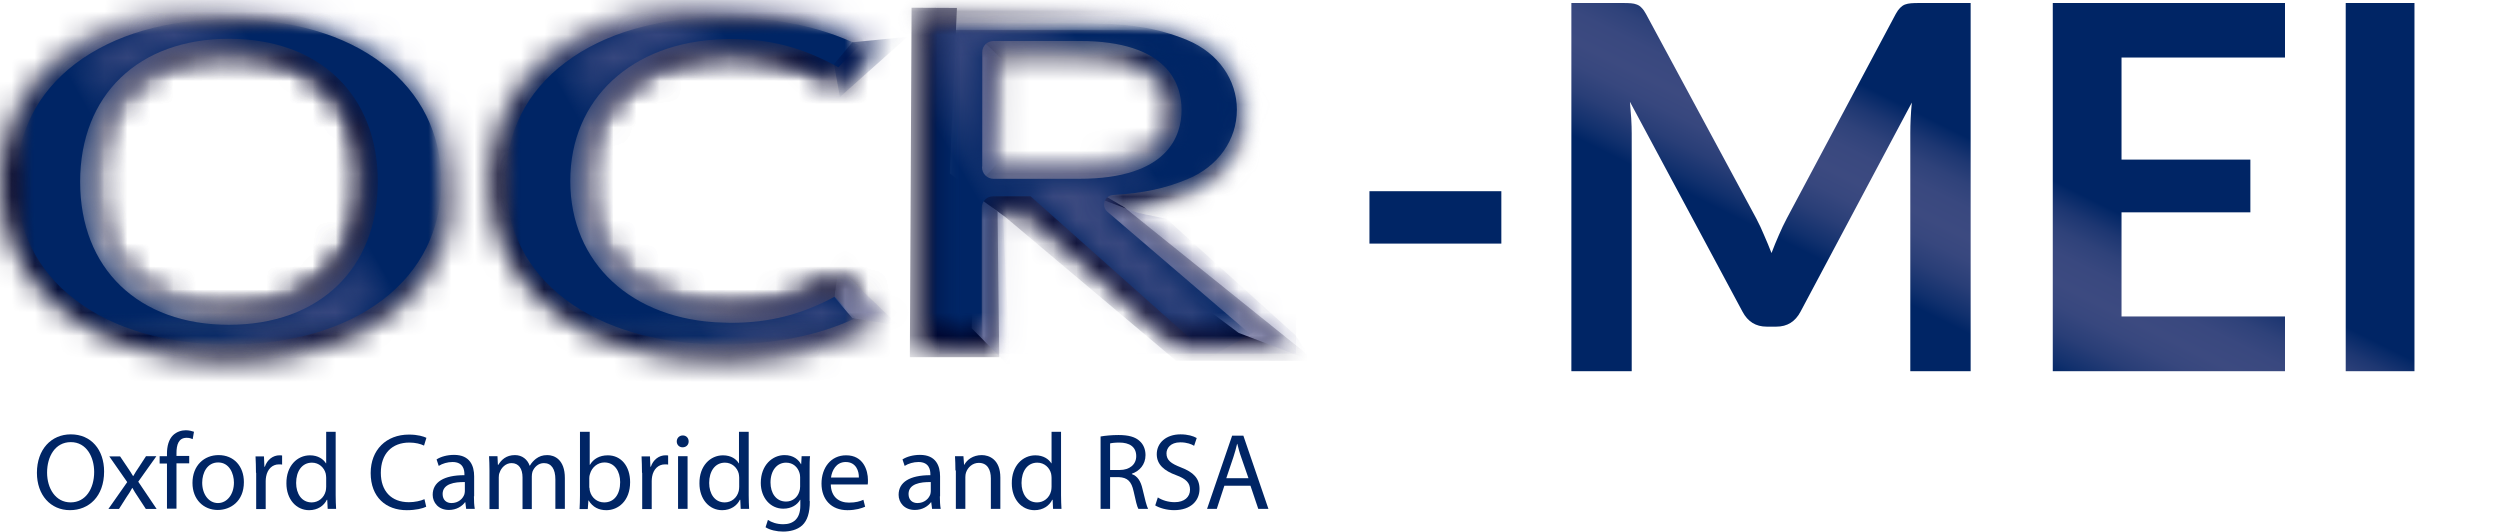 <svg width="108" height="23" viewBox="0 0 108 23" fill="none" xmlns="http://www.w3.org/2000/svg">
<mask id="mask0_1433_416" style="mask-type:luminance" maskUnits="userSpaceOnUse" x="40" y="1" width="17" height="15">
<path d="M43.085 2.484V2.428H43.412H46.64C46.948 2.428 47.228 2.437 47.499 2.465C49.412 2.633 50.382 3.398 50.382 4.742C50.382 6.282 49.113 7.056 46.622 7.056H43.085V2.484ZM45.745 1.308C42.88 1.364 40.584 1.355 40.584 1.355L40.575 15.287H43.085V9.361V9.147H44.279L51.166 15.278H56L52.799 12.534L48.385 9.109C48.348 9.081 48.329 9.035 48.329 8.979C48.329 8.96 48.329 8.941 48.339 8.923L47.536 8.615C47.536 8.615 47.266 8.148 48.133 8.036C49.001 7.924 52.174 7.616 52.174 4.639C52.174 1.821 48.973 1.299 46.211 1.299C46.043 1.299 45.894 1.299 45.745 1.308Z" fill="white"/>
</mask>
<g mask="url(#mask0_1433_416)">
<path d="M55.991 1.298H40.575V15.277H55.991V1.298Z" fill="url(#paint0_linear_1433_416)"/>
</g>
<mask id="mask1_1433_416" style="mask-type:luminance" maskUnits="userSpaceOnUse" x="39" y="0" width="17" height="16">
<path d="M43.085 2.479V2.423H46.622C49.113 2.423 50.382 3.207 50.382 4.738C50.382 6.277 49.113 7.052 46.622 7.052H43.085V2.479ZM39.502 0.333V15.273H43.075V9.348V9.142H44.27L51.157 15.273H55.991L48.721 9.049C49.822 8.937 50.681 8.732 51.577 8.358C53.135 7.705 54.106 6.324 54.106 4.747C54.106 3.17 53.135 1.789 51.577 1.136C50.158 0.548 48.815 0.333 46.426 0.333H39.502Z" fill="white"/>
</mask>
<g mask="url(#mask1_1433_416)">
<path d="M41.339 0.343L39.38 0.333L39.305 15.432H43.168L43.094 9.143L41.031 7.491L41.339 0.343Z" fill="#000023"/>
</g>
<mask id="mask2_1433_416" style="mask-type:luminance" maskUnits="userSpaceOnUse" x="39" y="0" width="17" height="16">
<path d="M43.085 2.479V2.423H46.622C49.113 2.423 50.382 3.207 50.382 4.738C50.382 6.277 49.113 7.052 46.622 7.052H43.085V2.479ZM39.502 0.333V15.273H43.075V9.348V9.142H44.27L51.157 15.273H55.991L48.721 9.049C49.822 8.937 50.681 8.732 51.577 8.358C53.135 7.705 54.106 6.324 54.106 4.747C54.106 3.17 53.135 1.789 51.577 1.136C50.158 0.548 48.815 0.333 46.426 0.333H39.502Z" fill="white"/>
</mask>
<g mask="url(#mask2_1433_416)">
<mask id="mask3_1433_416" style="mask-type:luminance" maskUnits="userSpaceOnUse" x="42" y="1" width="2" height="8">
<path d="M43.29 1.49H42.161V8.004H43.29V1.49Z" fill="white"/>
</mask>
<g mask="url(#mask3_1433_416)">
<mask id="mask4_1433_416" style="mask-type:luminance" maskUnits="userSpaceOnUse" x="42" y="1" width="2" height="8">
<path d="M43.29 1.49H42.161V8.003H43.29V1.49Z" fill="white"/>
</mask>
<g mask="url(#mask4_1433_416)">
<path d="M43.281 2.553L42.161 1.489L42.208 8.003L43.243 6.902C43.197 6.864 43.327 2.572 43.281 2.553Z" fill="#9193B6"/>
</g>
</g>
</g>
<mask id="mask5_1433_416" style="mask-type:luminance" maskUnits="userSpaceOnUse" x="39" y="0" width="17" height="16">
<path d="M43.085 2.479V2.423H46.622C49.113 2.423 50.382 3.207 50.382 4.738C50.382 6.277 49.113 7.052 46.622 7.052H43.085V2.479ZM39.502 0.333V15.273H43.075V9.348V9.142H44.27L51.157 15.273H55.991L48.721 9.049C49.822 8.937 50.681 8.732 51.577 8.358C53.135 7.705 54.106 6.324 54.106 4.747C54.106 3.17 53.135 1.789 51.577 1.136C50.158 0.548 48.815 0.333 46.426 0.333H39.502Z" fill="white"/>
</mask>
<g mask="url(#mask5_1433_416)">
<mask id="mask6_1433_416" style="mask-type:luminance" maskUnits="userSpaceOnUse" x="41" y="8" width="3" height="8">
<path d="M43.654 8.203H41.974V15.883H43.654V8.203Z" fill="white"/>
</mask>
<g mask="url(#mask6_1433_416)">
<mask id="mask7_1433_416" style="mask-type:luminance" maskUnits="userSpaceOnUse" x="41" y="8" width="3" height="8">
<path d="M43.654 8.204H41.974V15.884H43.654V8.204Z" fill="white"/>
</mask>
<g mask="url(#mask7_1433_416)">
<path d="M41.974 14.176L43.654 15.883C43.654 15.883 43.299 9.342 43.337 9.081L42.207 8.203L41.974 14.176Z" fill="#787CA5"/>
</g>
</g>
</g>
<mask id="mask8_1433_416" style="mask-type:luminance" maskUnits="userSpaceOnUse" x="39" y="0" width="17" height="16">
<path d="M43.085 2.479V2.423H46.622C49.113 2.423 50.382 3.207 50.382 4.738C50.382 6.277 49.113 7.052 46.622 7.052H43.085V2.479ZM39.502 0.333V15.273H43.075V9.348V9.142H44.27L51.157 15.273H55.991L48.721 9.049C49.822 8.937 50.681 8.732 51.577 8.358C53.135 7.705 54.106 6.324 54.106 4.747C54.106 3.17 53.135 1.789 51.577 1.136C50.158 0.548 48.815 0.333 46.426 0.333H39.502Z" fill="white"/>
</mask>
<g mask="url(#mask8_1433_416)">
<mask id="mask9_1433_416" style="mask-type:luminance" maskUnits="userSpaceOnUse" x="39" y="0" width="16" height="10">
<path d="M54.395 0.047H39.156V9.37H54.395V0.047Z" fill="white"/>
</mask>
<g mask="url(#mask9_1433_416)">
<mask id="mask10_1433_416" style="mask-type:luminance" maskUnits="userSpaceOnUse" x="39" y="0" width="16" height="10">
<path d="M39.156 0.049L40.481 1.505C40.481 1.505 43.653 1.402 45.688 1.365C45.846 1.365 46.005 1.355 46.164 1.355C50.204 1.355 52.164 2.438 52.164 4.668C52.164 7.524 49.206 7.906 48.235 8.027L48.151 8.037C47.713 8.093 47.442 8.242 47.321 8.485C47.19 8.755 48.749 9.353 48.749 9.353C48.749 9.353 50.83 9.007 51.781 8.606C53.405 7.916 54.413 6.45 54.413 4.78C54.413 3.11 53.405 1.645 51.781 0.954C50.298 0.319 48.889 0.095 46.397 0.095L39.156 0.049Z" fill="white"/>
</mask>
<g mask="url(#mask10_1433_416)">
<path d="M35.199 7.177L42.739 -6.419L58.351 2.241L50.811 15.828L35.199 7.177Z" fill="url(#paint1_linear_1433_416)"/>
</g>
</g>
</g>
<mask id="mask11_1433_416" style="mask-type:luminance" maskUnits="userSpaceOnUse" x="39" y="0" width="17" height="16">
<path d="M43.085 2.479V2.423H46.622C49.113 2.423 50.382 3.207 50.382 4.738C50.382 6.277 49.113 7.052 46.622 7.052H43.085V2.479ZM39.502 0.333V15.273H43.075V9.348V9.142H44.27L51.157 15.273H55.991L48.721 9.049C49.822 8.937 50.681 8.732 51.577 8.358C53.135 7.705 54.106 6.324 54.106 4.747C54.106 3.17 53.135 1.789 51.577 1.136C50.158 0.548 48.815 0.333 46.426 0.333H39.502Z" fill="white"/>
</mask>
<g mask="url(#mask11_1433_416)">
<mask id="mask12_1433_416" style="mask-type:luminance" maskUnits="userSpaceOnUse" x="41" y="7" width="16" height="9">
<path d="M56.821 7.92H41.704V15.581H56.821V7.92Z" fill="white"/>
</mask>
<g mask="url(#mask12_1433_416)">
<mask id="mask13_1433_416" style="mask-type:luminance" maskUnits="userSpaceOnUse" x="41" y="7" width="16" height="9">
<path d="M56.821 7.92H41.704V15.582H56.821V7.92Z" fill="white"/>
</mask>
<g mask="url(#mask13_1433_416)">
<path d="M50.802 15.582L43.43 9.376L41.704 8.126L42.441 8.042L44.316 7.92L47.592 8.378L48.572 8.956L56.821 15.591L50.802 15.582Z" fill="#000023"/>
</g>
</g>
</g>
<mask id="mask14_1433_416" style="mask-type:luminance" maskUnits="userSpaceOnUse" x="39" y="0" width="17" height="16">
<path d="M43.085 2.479V2.423H46.622C49.113 2.423 50.382 3.207 50.382 4.738C50.382 6.277 49.113 7.052 46.622 7.052H43.085V2.479ZM39.502 0.333V15.273H43.075V9.348V9.142H44.27L51.157 15.273H55.991L48.721 9.049C49.822 8.937 50.681 8.732 51.577 8.358C53.135 7.705 54.106 6.324 54.106 4.747C54.106 3.17 53.135 1.789 51.577 1.136C50.158 0.548 48.815 0.333 46.426 0.333H39.502Z" fill="white"/>
</mask>
<g mask="url(#mask14_1433_416)">
<mask id="mask15_1433_416" style="mask-type:luminance" maskUnits="userSpaceOnUse" x="45" y="8" width="12" height="8">
<path d="M56.709 8.435H45.558V15.611H56.709V8.435Z" fill="white"/>
</mask>
<g mask="url(#mask15_1433_416)">
<mask id="mask16_1433_416" style="mask-type:luminance" maskUnits="userSpaceOnUse" x="45" y="8" width="12" height="8">
<path d="M56.709 8.436H45.558V15.612H56.709V8.436Z" fill="white"/>
</mask>
<g mask="url(#mask16_1433_416)">
<path d="M53.508 14.38L45.558 8.436L47.387 8.538L49.141 9.192L50.392 9.453L55.963 14.483L56.709 15.603L53.508 14.38Z" fill="#9193B6"/>
</g>
</g>
</g>
<mask id="mask17_1433_416" style="mask-type:luminance" maskUnits="userSpaceOnUse" x="39" y="0" width="17" height="16">
<path d="M43.085 2.479V2.423H46.622C49.113 2.423 50.382 3.207 50.382 4.738C50.382 6.277 49.113 7.052 46.622 7.052H43.085V2.479ZM39.502 0.333V15.273H43.075V9.348V9.142H44.27L51.157 15.273H55.991L48.721 9.049C49.822 8.937 50.681 8.732 51.577 8.358C53.135 7.705 54.106 6.324 54.106 4.747C54.106 3.17 53.135 1.789 51.577 1.136C50.158 0.548 48.815 0.333 46.426 0.333H39.502Z" fill="white"/>
</mask>
<g mask="url(#mask17_1433_416)">
<mask id="mask18_1433_416" style="mask-type:luminance" maskUnits="userSpaceOnUse" x="40" y="0" width="15" height="15">
<path d="M54.208 0.996H40.164V14.611H54.208V0.996Z" fill="white"/>
</mask>
<g mask="url(#mask18_1433_416)">
<mask id="mask19_1433_416" style="mask-type:luminance" maskUnits="userSpaceOnUse" x="40" y="0" width="15" height="15">
<path d="M54.208 0.996H40.164V14.611H54.208V0.996Z" fill="white"/>
</mask>
<g mask="url(#mask19_1433_416)">
<mask id="mask20_1433_416" style="mask-type:luminance" maskUnits="userSpaceOnUse" x="40" y="0" width="15" height="15">
<path d="M54.208 0.996H40.164V14.611H54.208V0.996Z" fill="white"/>
</mask>
<g mask="url(#mask20_1433_416)">
<mask id="mask21_1433_416" style="mask-type:luminance" maskUnits="userSpaceOnUse" x="40" y="0" width="15" height="15">
<path d="M54.208 0.996H40.164V14.611H54.208V0.996Z" fill="white"/>
</mask>
<g mask="url(#mask21_1433_416)">
<path d="M51.408 14.611L44.521 8.48H42.898C42.627 8.48 42.412 8.704 42.412 8.965V14.611H40.154V0.996H46.416C48.73 0.996 49.962 1.182 51.315 1.742C52.621 2.293 53.433 3.441 53.433 4.738C53.433 6.044 52.621 7.192 51.315 7.733C50.335 8.144 49.42 8.34 48.077 8.424C47.862 8.443 47.694 8.62 47.694 8.835C47.694 8.956 47.75 9.068 47.834 9.142L54.208 14.602H51.408V14.611ZM42.422 7.229C42.422 7.5 42.646 7.724 42.916 7.724H46.621C50.466 7.724 51.044 5.858 51.044 4.747C51.044 3.637 50.466 1.77 46.621 1.77H42.907C42.646 1.78 42.431 1.985 42.431 2.256V2.312V7.173L42.422 7.229Z" fill="#002565"/>
</g>
</g>
</g>
</g>
</g>
<mask id="mask22_1433_416" style="mask-type:luminance" maskUnits="userSpaceOnUse" x="0" y="0" width="20" height="16">
<path d="M4.19 7.845C4.19 4.476 6.374 2.385 9.901 2.385C13.419 2.385 15.612 4.476 15.612 7.845C15.612 11.213 13.428 13.304 9.901 13.304C6.374 13.304 4.19 11.213 4.19 7.845ZM0 7.845C0 12.473 3.975 15.59 9.892 15.59C15.808 15.59 19.783 12.482 19.783 7.845C19.783 3.216 15.808 0.099 9.892 0.099C3.975 0.099 0 3.216 0 7.845Z" fill="white"/>
</mask>
<g mask="url(#mask22_1433_416)">
<path d="M-6.103 12.614L3.807 -7.692L25.886 3.077L15.985 23.383L-6.103 12.614Z" fill="url(#paint2_linear_1433_416)"/>
</g>
<mask id="mask23_1433_416" style="mask-type:luminance" maskUnits="userSpaceOnUse" x="1" y="1" width="17" height="14">
<path d="M4.19 7.846C4.19 4.477 6.373 2.387 9.901 2.387C13.419 2.387 15.612 4.477 15.612 7.846C15.612 11.214 13.428 13.305 9.901 13.305C6.373 13.305 4.19 11.214 4.19 7.846ZM1.997 7.836C1.997 11.504 5.552 14.481 9.938 14.481C14.324 14.481 17.879 11.504 17.879 7.836C17.879 4.169 14.324 1.192 9.938 1.192C5.552 1.201 1.997 4.169 1.997 7.836Z" fill="white"/>
</mask>
<g mask="url(#mask23_1433_416)">
<path d="M-3.752 4.514L13.913 -5.686L23.637 11.158L5.972 21.358L-3.752 4.514Z" fill="url(#paint3_linear_1433_416)"/>
</g>
<mask id="mask24_1433_416" style="mask-type:luminance" maskUnits="userSpaceOnUse" x="1" y="1" width="17" height="14">
<path d="M3.919 7.846C3.919 4.253 6.327 2.125 9.891 2.125C13.456 2.125 15.864 4.253 15.864 7.846C15.864 11.438 13.456 13.566 9.891 13.566C6.327 13.566 3.919 11.438 3.919 7.846ZM1.997 7.836C1.997 11.504 5.552 14.481 9.938 14.481C14.324 14.481 17.879 11.504 17.879 7.836C17.879 4.169 14.324 1.192 9.938 1.192C5.552 1.201 1.997 4.169 1.997 7.836Z" fill="white"/>
</mask>
<g mask="url(#mask24_1433_416)">
<path d="M5.972 21.358L23.637 11.158L13.913 -5.686L-3.752 4.514L5.972 21.358Z" fill="url(#paint4_linear_1433_416)"/>
</g>
<mask id="mask25_1433_416" style="mask-type:luminance" maskUnits="userSpaceOnUse" x="21" y="0" width="18" height="16">
<path d="M21.146 7.809C21.146 12.466 25.186 15.592 31.196 15.592C33.809 15.592 35.974 15.107 37.831 14.099L38.148 13.931L36.179 11.915L36.002 12.018C34.574 12.848 33.212 13.222 31.579 13.222C31.476 13.222 31.364 13.222 31.252 13.212C27.725 13.1 25.354 10.935 25.354 7.809C25.354 4.683 27.725 2.509 31.252 2.406C31.364 2.406 31.476 2.406 31.579 2.406C33.212 2.406 34.574 2.779 36.011 3.619L36.189 3.722L37.906 1.958L38.158 1.706L37.85 1.538C35.993 0.53 33.818 0.036 31.196 0.036C25.186 0.027 21.146 3.153 21.146 7.809Z" fill="white"/>
</mask>
<g mask="url(#mask25_1433_416)">
<path d="M13.372 8.08L29.357 -8.474L45.94 7.539L29.954 24.093L13.372 8.08Z" fill="url(#paint5_linear_1433_416)"/>
</g>
<mask id="mask26_1433_416" style="mask-type:luminance" maskUnits="userSpaceOnUse" x="22" y="1" width="16" height="14">
<path d="M22.844 7.901C22.844 11.596 26.726 14.592 31.514 14.592C33.697 14.592 35.685 13.966 37.206 12.949L36.189 11.904L36.011 12.007C34.584 12.837 33.221 13.211 31.588 13.211C31.485 13.211 31.373 13.211 31.262 13.201C27.734 13.089 25.364 10.924 25.364 7.798C25.364 4.672 27.734 2.498 31.262 2.395C31.373 2.395 31.485 2.395 31.588 2.395C33.221 2.395 34.584 2.768 36.021 3.608L36.198 3.711L37.094 2.796C35.591 1.816 33.641 1.219 31.514 1.219C26.717 1.219 22.844 4.215 22.844 7.901Z" fill="white"/>
</mask>
<g mask="url(#mask26_1433_416)">
<path d="M17.049 4.56L33.613 -5.005L42.991 11.251L26.427 20.816L17.049 4.56Z" fill="url(#paint6_linear_1433_416)"/>
</g>
<mask id="mask27_1433_416" style="mask-type:luminance" maskUnits="userSpaceOnUse" x="22" y="1" width="15" height="14">
<path d="M22.844 7.901C22.844 11.596 26.726 14.592 31.514 14.592C33.585 14.592 35.489 14.032 36.982 13.099L36.151 12.24C34.696 13.089 33.212 13.537 31.262 13.481C27.79 13.379 25.112 11.27 25.112 7.807C25.112 4.345 27.79 2.236 31.262 2.134C33.212 2.078 34.705 2.526 36.161 3.375L36.87 2.647C35.405 1.751 33.548 1.219 31.514 1.219C26.717 1.219 22.844 4.215 22.844 7.901Z" fill="white"/>
</mask>
<g mask="url(#mask27_1433_416)">
<path d="M17.049 4.561L33.436 -4.902L42.767 11.252L26.372 20.714L17.049 4.561Z" fill="url(#paint7_linear_1433_416)"/>
</g>
<mask id="mask28_1433_416" style="mask-type:luminance" maskUnits="userSpaceOnUse" x="21" y="0" width="17" height="15">
<path d="M37.131 0.748H21.864V14.876H37.131V0.748Z" fill="white"/>
</mask>
<g mask="url(#mask28_1433_416)">
<mask id="mask29_1433_416" style="mask-type:luminance" maskUnits="userSpaceOnUse" x="21" y="0" width="17" height="15">
<path d="M37.131 0.749H21.864V14.877H37.131V0.749Z" fill="white"/>
</mask>
<g mask="url(#mask29_1433_416)">
<mask id="mask30_1433_416" style="mask-type:luminance" maskUnits="userSpaceOnUse" x="21" y="0" width="17" height="15">
<path d="M37.131 0.75H21.864V14.879H37.131V0.75Z" fill="white"/>
</mask>
<g mask="url(#mask30_1433_416)">
<mask id="mask31_1433_416" style="mask-type:luminance" maskUnits="userSpaceOnUse" x="21" y="0" width="17" height="15">
<path d="M37.131 0.751H21.864V14.88H37.131V0.751Z" fill="white"/>
</mask>
<g mask="url(#mask31_1433_416)">
<path d="M31.196 14.879C28.462 14.879 26.12 14.207 24.431 12.938C22.751 11.669 21.855 9.905 21.855 7.815C21.855 5.725 22.741 3.961 24.431 2.692C26.12 1.423 28.453 0.751 31.196 0.751C33.445 0.751 35.349 1.106 37.131 1.964L36.217 2.907C34.63 2.029 33.23 1.684 31.588 1.684C31.476 1.684 31.355 1.684 31.233 1.693C27.286 1.815 24.636 4.278 24.636 7.815C24.636 11.361 27.286 13.825 31.233 13.937C31.355 13.937 31.467 13.946 31.579 13.946C33.221 13.946 34.621 13.591 36.058 12.817L36.963 13.741C35.33 14.506 33.445 14.879 31.196 14.879Z" fill="#002565"/>
</g>
</g>
</g>
</g>
<mask id="mask32_1433_416" style="mask-type:luminance" maskUnits="userSpaceOnUse" x="0" y="0" width="20" height="15">
<path d="M19.064 0.823H0.718V14.867H19.064V0.823Z" fill="white"/>
</mask>
<g mask="url(#mask32_1433_416)">
<mask id="mask33_1433_416" style="mask-type:luminance" maskUnits="userSpaceOnUse" x="0" y="0" width="20" height="15">
<path d="M19.064 0.824H0.718V14.868H19.064V0.824Z" fill="white"/>
</mask>
<g mask="url(#mask33_1433_416)">
<mask id="mask34_1433_416" style="mask-type:luminance" maskUnits="userSpaceOnUse" x="0" y="0" width="20" height="15">
<path d="M19.064 0.825H0.718V14.87H19.064V0.825Z" fill="white"/>
</mask>
<g mask="url(#mask34_1433_416)">
<mask id="mask35_1433_416" style="mask-type:luminance" maskUnits="userSpaceOnUse" x="0" y="0" width="20" height="15">
<path d="M19.064 0.827H0.718V14.871H19.064V0.827Z" fill="white"/>
</mask>
<g mask="url(#mask35_1433_416)">
<path d="M9.891 14.88C7.204 14.88 4.899 14.217 3.247 12.948C1.595 11.688 0.718 9.925 0.718 7.853C0.718 5.772 1.595 4.018 3.247 2.758C4.908 1.498 7.204 0.826 9.891 0.826C12.579 0.826 14.884 1.489 16.536 2.758C18.187 4.018 19.064 5.781 19.064 7.853C19.064 9.925 18.187 11.688 16.536 12.948C14.884 14.208 12.588 14.88 9.891 14.88ZM9.891 1.675C5.991 1.675 3.462 4.102 3.462 7.853C3.462 11.604 5.981 14.031 9.891 14.031C13.792 14.031 16.321 11.604 16.321 7.853C16.321 4.102 13.801 1.675 9.891 1.675Z" fill="#002565"/>
</g>
</g>
</g>
</g>
<mask id="mask36_1433_416" style="mask-type:luminance" maskUnits="userSpaceOnUse" x="21" y="0" width="17" height="15">
<path d="M37.131 0.748H21.864V14.876H37.131V0.748Z" fill="white"/>
</mask>
<g mask="url(#mask36_1433_416)">
<mask id="mask37_1433_416" style="mask-type:luminance" maskUnits="userSpaceOnUse" x="21" y="0" width="17" height="15">
<path d="M24.44 2.689C22.761 3.958 21.865 5.722 21.865 7.812C21.865 9.893 22.751 11.666 24.44 12.935C26.129 14.204 28.462 14.876 31.206 14.876C33.446 14.876 35.34 14.503 36.964 13.738L36.058 12.814C34.621 13.589 33.231 13.943 31.579 13.943C31.467 13.943 31.346 13.943 31.234 13.934C27.287 13.813 24.636 11.349 24.636 7.812C24.636 4.266 27.287 1.803 31.234 1.691C31.355 1.691 31.467 1.681 31.588 1.681C33.24 1.681 34.631 2.036 36.217 2.904L37.132 1.961C35.349 1.103 33.446 0.739 31.197 0.739C28.462 0.748 26.129 1.42 24.44 2.689Z" fill="white"/>
</mask>
<g mask="url(#mask37_1433_416)">
<path d="M15.752 4.285L33.315 -5.859L43.253 11.34L25.681 21.483L15.752 4.285Z" fill="url(#paint8_linear_1433_416)"/>
</g>
</g>
<mask id="mask38_1433_416" style="mask-type:luminance" maskUnits="userSpaceOnUse" x="0" y="0" width="20" height="15">
<path d="M19.064 0.823H0.718V14.867H19.064V0.823Z" fill="white"/>
</mask>
<g mask="url(#mask38_1433_416)">
<mask id="mask39_1433_416" style="mask-type:luminance" maskUnits="userSpaceOnUse" x="0" y="0" width="20" height="15">
<path d="M3.471 7.847C3.471 4.095 5.991 1.669 9.901 1.669C13.801 1.669 16.33 4.095 16.33 7.847C16.33 11.598 13.811 14.024 9.901 14.024C5.991 14.024 3.471 11.598 3.471 7.847ZM3.247 2.752C1.595 4.011 0.718 5.775 0.718 7.847C0.718 9.918 1.595 11.682 3.247 12.942C4.908 14.202 7.204 14.873 9.891 14.873C12.579 14.873 14.884 14.202 16.536 12.942C18.187 11.682 19.064 9.918 19.064 7.847C19.064 5.775 18.187 4.011 16.536 2.752C14.875 1.492 12.579 0.829 9.891 0.829C7.204 0.82 4.908 1.492 3.247 2.752Z" fill="white"/>
</mask>
<g mask="url(#mask39_1433_416)">
<path d="M-5.366 4.339L14.483 -7.121L25.149 11.365L5.31 22.816L-5.366 4.339Z" fill="url(#paint9_linear_1433_416)"/>
</g>
</g>
<mask id="mask40_1433_416" style="mask-type:luminance" maskUnits="userSpaceOnUse" x="40" y="1" width="15" height="14">
<path d="M54.041 1.06H40.22V14.563H54.041V1.06Z" fill="white"/>
</mask>
<g mask="url(#mask40_1433_416)">
<mask id="mask41_1433_416" style="mask-type:luminance" maskUnits="userSpaceOnUse" x="40" y="1" width="15" height="14">
<path d="M42.357 2.243C42.367 1.944 42.6 1.711 42.898 1.702H46.612C50.513 1.702 51.092 3.605 51.092 4.735C51.092 5.873 50.513 7.767 46.612 7.767H42.908C42.6 7.767 42.357 7.525 42.357 7.217V2.243ZM40.22 1.058V14.561H42.357V8.971C42.357 8.673 42.6 8.43 42.898 8.421H44.541L51.428 14.552H54.041L47.788 9.195C47.686 9.111 47.62 8.981 47.62 8.841C47.62 8.589 47.816 8.393 48.059 8.374C49.403 8.29 50.308 8.094 51.278 7.693C52.566 7.152 53.369 6.032 53.369 4.744C53.369 3.465 52.566 2.336 51.278 1.804C49.944 1.244 48.712 1.058 46.407 1.058H40.22Z" fill="white"/>
</mask>
<g mask="url(#mask41_1433_416)">
<path d="M34.234 4.373L50.443 -4.986L59.747 11.12L43.529 20.489L34.234 4.373Z" fill="url(#paint10_linear_1433_416)"/>
</g>
</g>
<mask id="mask42_1433_416" style="mask-type:luminance" maskUnits="userSpaceOnUse" x="35" y="11" width="4" height="4">
<path d="M35.33 12.117L37.075 14.805L38.344 14.114L36.011 11.726L35.33 12.117Z" fill="white"/>
</mask>
<g mask="url(#mask42_1433_416)">
<mask id="mask43_1433_416" style="mask-type:luminance" maskUnits="userSpaceOnUse" x="36" y="11" width="3" height="4">
<path d="M38.82 11.56H36.049V14.052H38.82V11.56Z" fill="white"/>
</mask>
<g mask="url(#mask43_1433_416)">
<mask id="mask44_1433_416" style="mask-type:luminance" maskUnits="userSpaceOnUse" x="36" y="11" width="3" height="4">
<path d="M38.82 11.562H36.049V14.053H38.82V11.562Z" fill="white"/>
</mask>
<g mask="url(#mask44_1433_416)">
<path d="M36.217 11.561L36.049 12.839L36.823 13.745L38.82 14.062C38.82 14.062 36.282 11.626 36.217 11.561Z" fill="#9193B6"/>
</g>
</g>
</g>
<mask id="mask45_1433_416" style="mask-type:luminance" maskUnits="userSpaceOnUse" x="35" y="0" width="4" height="4">
<path d="M35.358 3.339L36.002 3.909L38.419 1.436L36.972 0.96L35.358 3.339Z" fill="white"/>
</mask>
<g mask="url(#mask45_1433_416)">
<mask id="mask46_1433_416" style="mask-type:luminance" maskUnits="userSpaceOnUse" x="36" y="1" width="4" height="4">
<path d="M39.202 1.59H36.029V4.193H39.202V1.59Z" fill="white"/>
</mask>
<g mask="url(#mask46_1433_416)">
<path d="M36.823 1.824L36.029 2.767L36.282 4.194L39.202 1.591L36.823 1.824Z" fill="#001650"/>
</g>
</g>
<path d="M4.497 20.369C4.497 21.451 3.835 22.039 3.023 22.039C2.183 22.039 1.595 21.386 1.595 20.425C1.595 19.417 2.211 18.764 3.06 18.764C3.937 18.764 4.497 19.427 4.497 20.369ZM2.034 20.416C2.034 21.097 2.398 21.703 3.051 21.703C3.704 21.703 4.068 21.106 4.068 20.388C4.068 19.753 3.742 19.1 3.06 19.1C2.379 19.1 2.034 19.725 2.034 20.416Z" fill="#002565"/>
<path d="M5.188 19.717L5.515 20.202C5.608 20.333 5.673 20.445 5.748 20.566H5.757C5.832 20.435 5.907 20.314 5.991 20.193L6.308 19.707H6.756L5.972 20.809L6.765 21.985H6.299L5.963 21.471C5.869 21.341 5.795 21.21 5.72 21.079H5.711C5.636 21.219 5.562 21.341 5.468 21.471L5.142 21.985H4.684L5.496 20.827L4.722 19.717H5.188Z" fill="#002565"/>
<path d="M7.213 21.984V20.024H6.896V19.707H7.213V19.595C7.213 19.277 7.288 18.988 7.475 18.802C7.633 18.652 7.839 18.587 8.025 18.587C8.174 18.587 8.296 18.624 8.38 18.652L8.324 18.97C8.258 18.942 8.184 18.913 8.062 18.913C7.708 18.913 7.624 19.221 7.624 19.576V19.697H8.174V20.015H7.624V21.974H7.213V21.984Z" fill="#002565"/>
<path d="M10.536 20.827C10.536 21.667 9.948 22.031 9.407 22.031C8.8 22.031 8.315 21.583 8.315 20.864C8.315 20.108 8.819 19.66 9.444 19.66C10.097 19.66 10.536 20.136 10.536 20.827ZM8.735 20.855C8.735 21.349 9.015 21.732 9.416 21.732C9.808 21.732 10.106 21.359 10.106 20.846C10.106 20.463 9.91 19.978 9.425 19.978C8.949 19.978 8.735 20.426 8.735 20.855Z" fill="#002565"/>
<path d="M11.058 20.425C11.058 20.154 11.049 19.93 11.039 19.716H11.403L11.422 20.164H11.441C11.543 19.856 11.795 19.669 12.075 19.669C12.122 19.669 12.15 19.669 12.187 19.678V20.07C12.14 20.061 12.103 20.061 12.047 20.061C11.758 20.061 11.553 20.276 11.497 20.584C11.487 20.64 11.478 20.714 11.478 20.78V21.993H11.067V20.425H11.058Z" fill="#002565"/>
<path d="M14.501 18.653V21.396C14.501 21.601 14.51 21.825 14.52 21.984H14.156L14.137 21.592H14.118C13.997 21.844 13.726 22.04 13.353 22.04C12.803 22.04 12.373 21.573 12.373 20.883C12.364 20.127 12.84 19.67 13.391 19.67C13.745 19.67 13.969 19.838 14.081 20.015H14.091V18.653H14.501ZM14.091 20.64C14.091 20.584 14.081 20.519 14.072 20.463C14.007 20.202 13.783 19.987 13.475 19.987C13.045 19.987 12.793 20.36 12.793 20.864C12.793 21.322 13.027 21.704 13.465 21.704C13.745 21.704 13.997 21.517 14.072 21.209C14.081 21.154 14.091 21.098 14.091 21.032V20.64Z" fill="#002565"/>
<path d="M18.412 21.891C18.262 21.965 17.964 22.04 17.572 22.04C16.676 22.04 16.013 21.48 16.013 20.435C16.013 19.436 16.685 18.774 17.665 18.774C18.057 18.774 18.309 18.858 18.421 18.914L18.318 19.25C18.169 19.175 17.945 19.119 17.684 19.119C16.937 19.119 16.452 19.595 16.452 20.426C16.452 21.209 16.9 21.695 17.665 21.695C17.917 21.695 18.169 21.639 18.337 21.564L18.412 21.891Z" fill="#002565"/>
<path d="M20.474 21.442C20.474 21.638 20.483 21.834 20.511 21.984H20.138L20.101 21.694H20.091C19.961 21.872 19.718 22.03 19.392 22.03C18.934 22.03 18.692 21.704 18.692 21.377C18.692 20.826 19.177 20.528 20.063 20.528V20.481C20.063 20.294 20.007 19.959 19.55 19.959C19.335 19.959 19.112 20.024 18.953 20.127L18.86 19.847C19.046 19.725 19.326 19.651 19.616 19.651C20.306 19.651 20.483 20.127 20.483 20.575V21.442H20.474ZM20.082 20.826C19.634 20.817 19.121 20.901 19.121 21.34C19.121 21.61 19.298 21.732 19.503 21.732C19.802 21.732 19.998 21.545 20.063 21.349C20.073 21.302 20.082 21.256 20.082 21.218V20.826Z" fill="#002565"/>
<path d="M21.145 20.323C21.145 20.08 21.136 19.894 21.127 19.707H21.491L21.509 20.08H21.528C21.659 19.866 21.864 19.66 22.247 19.66C22.555 19.66 22.788 19.847 22.881 20.118H22.89C22.965 19.987 23.058 19.894 23.152 19.819C23.292 19.716 23.432 19.66 23.646 19.66C23.954 19.66 24.402 19.856 24.402 20.65V21.984H23.992V20.706C23.992 20.267 23.824 20.006 23.497 20.006C23.254 20.006 23.077 20.183 23.002 20.379C22.984 20.444 22.974 20.51 22.974 20.584V21.993H22.573V20.622C22.573 20.258 22.415 20.006 22.097 20.006C21.845 20.006 21.649 20.211 21.584 20.416C21.556 20.472 21.547 20.547 21.547 20.622V21.993H21.145V20.323Z" fill="#002565"/>
<path d="M25.065 18.653H25.476V20.08H25.485C25.634 19.828 25.895 19.67 26.259 19.67C26.829 19.67 27.221 20.136 27.221 20.827C27.221 21.639 26.707 22.04 26.194 22.04C25.867 22.04 25.606 21.909 25.429 21.62H25.419L25.392 21.993H25.037C25.046 21.835 25.055 21.611 25.055 21.405V18.653H25.065ZM25.466 21.07C25.466 21.125 25.476 21.172 25.485 21.219C25.559 21.508 25.802 21.704 26.101 21.704C26.539 21.704 26.791 21.349 26.791 20.827C26.791 20.37 26.558 19.978 26.11 19.978C25.83 19.978 25.569 20.174 25.485 20.482C25.466 20.538 25.457 20.594 25.457 20.659V21.07H25.466Z" fill="#002565"/>
<path d="M27.734 20.425C27.734 20.154 27.724 19.93 27.715 19.716H28.079L28.098 20.164H28.116C28.219 19.856 28.471 19.669 28.751 19.669C28.798 19.669 28.826 19.669 28.863 19.678V20.07C28.816 20.061 28.779 20.061 28.723 20.061C28.434 20.061 28.228 20.276 28.172 20.584C28.163 20.64 28.154 20.714 28.154 20.78V21.993H27.743V20.425H27.734Z" fill="#002565"/>
<path d="M29.75 19.072C29.75 19.212 29.647 19.324 29.488 19.324C29.339 19.324 29.236 19.212 29.236 19.072C29.236 18.932 29.339 18.811 29.498 18.811C29.647 18.811 29.75 18.923 29.75 19.072ZM29.292 19.707H29.703V21.984H29.292V19.707Z" fill="#002565"/>
<path d="M32.344 18.653V21.396C32.344 21.601 32.353 21.825 32.362 21.984H31.998L31.98 21.592H31.961C31.84 21.844 31.569 22.04 31.196 22.04C30.645 22.04 30.216 21.573 30.216 20.883C30.207 20.127 30.683 19.67 31.233 19.67C31.588 19.67 31.812 19.838 31.914 20.015H31.924V18.653H32.344ZM31.933 20.64C31.933 20.584 31.924 20.519 31.914 20.463C31.849 20.202 31.625 19.987 31.317 19.987C30.888 19.987 30.636 20.36 30.636 20.864C30.636 21.322 30.869 21.704 31.308 21.704C31.588 21.704 31.84 21.517 31.914 21.209C31.924 21.154 31.933 21.098 31.933 21.032V20.64Z" fill="#002565"/>
<path d="M34.984 21.648C34.984 22.171 34.873 22.488 34.658 22.693C34.434 22.898 34.117 22.964 33.827 22.964C33.557 22.964 33.258 22.898 33.072 22.777L33.174 22.46C33.324 22.563 33.557 22.647 33.837 22.647C34.257 22.647 34.574 22.423 34.574 21.844V21.592H34.565C34.443 21.807 34.191 21.975 33.837 21.975C33.277 21.975 32.866 21.499 32.866 20.864C32.866 20.09 33.37 19.66 33.893 19.66C34.285 19.66 34.499 19.866 34.602 20.052H34.611L34.63 19.707H34.994C34.975 19.866 34.975 20.052 34.975 20.323V21.648H34.984ZM34.565 20.612C34.565 20.538 34.555 20.482 34.537 20.426C34.462 20.183 34.266 19.987 33.958 19.987C33.566 19.987 33.286 20.323 33.286 20.846C33.286 21.294 33.519 21.667 33.958 21.667C34.219 21.667 34.443 21.508 34.527 21.247C34.555 21.172 34.565 21.098 34.565 21.023V20.612Z" fill="#002565"/>
<path d="M35.89 20.92C35.899 21.48 36.254 21.713 36.674 21.713C36.972 21.713 37.15 21.657 37.299 21.591L37.374 21.89C37.224 21.956 36.972 22.04 36.609 22.04C35.909 22.04 35.489 21.573 35.489 20.892C35.489 20.21 35.89 19.669 36.553 19.669C37.299 19.669 37.495 20.322 37.495 20.733C37.495 20.817 37.495 20.882 37.486 20.929H35.89V20.92ZM37.103 20.63C37.112 20.369 36.991 19.959 36.534 19.959C36.114 19.959 35.937 20.341 35.899 20.63H37.103Z" fill="#002565"/>
<path d="M40.602 21.442C40.602 21.638 40.611 21.834 40.639 21.984H40.266L40.229 21.694H40.22C40.089 21.872 39.846 22.03 39.52 22.03C39.062 22.03 38.82 21.704 38.82 21.377C38.82 20.826 39.305 20.528 40.192 20.528V20.481C40.192 20.294 40.136 19.959 39.678 19.959C39.464 19.959 39.24 20.024 39.081 20.127L38.988 19.847C39.174 19.725 39.454 19.651 39.744 19.651C40.434 19.651 40.611 20.127 40.611 20.575V21.442H40.602ZM40.21 20.826C39.762 20.817 39.249 20.901 39.249 21.34C39.249 21.61 39.426 21.732 39.632 21.732C39.93 21.732 40.126 21.545 40.192 21.349C40.201 21.302 40.21 21.256 40.21 21.218V20.826Z" fill="#002565"/>
<path d="M41.274 20.323C41.274 20.08 41.265 19.894 41.256 19.707H41.62L41.648 20.08H41.657C41.769 19.866 42.03 19.66 42.413 19.66C42.73 19.66 43.215 19.847 43.215 20.631V21.984H42.805V20.668C42.805 20.304 42.665 19.996 42.282 19.996C42.011 19.996 41.806 20.192 41.731 20.416C41.713 20.472 41.703 20.538 41.703 20.612V21.984H41.293V20.323H41.274Z" fill="#002565"/>
<path d="M45.837 18.653V21.396C45.837 21.601 45.847 21.825 45.856 21.984H45.492L45.474 21.592H45.455C45.334 21.844 45.063 22.04 44.69 22.04C44.139 22.04 43.71 21.573 43.71 20.883C43.7 20.127 44.176 19.67 44.727 19.67C45.082 19.67 45.306 19.838 45.418 20.015H45.427V18.653H45.837ZM45.427 20.64C45.427 20.584 45.418 20.519 45.408 20.463C45.343 20.202 45.119 19.987 44.811 19.987C44.382 19.987 44.13 20.36 44.13 20.864C44.13 21.322 44.363 21.704 44.802 21.704C45.082 21.704 45.334 21.517 45.408 21.209C45.418 21.154 45.427 21.098 45.427 21.032V20.64Z" fill="#002565"/>
<path d="M47.536 18.858C47.741 18.82 48.04 18.793 48.319 18.793C48.758 18.793 49.047 18.877 49.234 19.054C49.393 19.194 49.486 19.408 49.486 19.66C49.486 20.071 49.225 20.351 48.898 20.463V20.482C49.141 20.566 49.281 20.79 49.355 21.116C49.458 21.555 49.533 21.863 49.598 21.984H49.178C49.122 21.891 49.057 21.62 48.973 21.228C48.879 20.79 48.702 20.631 48.338 20.612H47.956V21.984H47.545V18.858H47.536ZM47.946 20.304H48.366C48.805 20.304 49.085 20.062 49.085 19.707C49.085 19.296 48.786 19.119 48.357 19.119C48.161 19.119 48.021 19.138 47.956 19.156V20.304H47.946Z" fill="#002565"/>
<path d="M50.018 21.489C50.205 21.61 50.466 21.694 50.746 21.694C51.166 21.694 51.409 21.47 51.409 21.153C51.409 20.864 51.241 20.686 50.811 20.528C50.298 20.341 49.972 20.07 49.972 19.622C49.972 19.128 50.382 18.764 50.998 18.764C51.315 18.764 51.558 18.839 51.698 18.923L51.586 19.259C51.483 19.193 51.278 19.109 50.989 19.109C50.559 19.109 50.392 19.37 50.392 19.585C50.392 19.884 50.587 20.024 51.017 20.192C51.549 20.397 51.819 20.658 51.819 21.125C51.819 21.61 51.465 22.039 50.718 22.039C50.41 22.039 50.084 21.946 49.906 21.834L50.018 21.489Z" fill="#002565"/>
<path d="M52.892 20.985L52.565 21.983H52.145L53.228 18.82H53.713L54.796 21.983H54.357L54.021 20.985H52.892ZM53.937 20.667L53.62 19.753C53.545 19.547 53.499 19.361 53.452 19.174H53.443C53.396 19.361 53.349 19.557 53.284 19.743L52.976 20.658H53.937V20.667Z" fill="#002565"/>
<path d="M59.16 8.259H64.858V10.525H59.16V8.259ZM85.132 0.13V16.036H82.525V5.762C82.525 5.351 82.546 4.908 82.591 4.431L77.784 13.462C77.556 13.895 77.208 14.111 76.739 14.111H76.32C75.851 14.111 75.503 13.895 75.275 13.462L70.413 4.398C70.436 4.64 70.454 4.878 70.469 5.113C70.483 5.348 70.49 5.564 70.49 5.762V16.036H67.883V0.13H70.117C70.249 0.13 70.362 0.134 70.457 0.141C70.553 0.148 70.637 0.167 70.71 0.196C70.791 0.225 70.861 0.273 70.919 0.339C70.986 0.405 71.048 0.493 71.106 0.603L75.87 9.436C75.994 9.671 76.108 9.913 76.21 10.162C76.32 10.411 76.427 10.668 76.529 10.932C76.632 10.661 76.739 10.4 76.849 10.151C76.959 9.894 77.076 9.649 77.201 9.414L81.897 0.603C81.956 0.493 82.019 0.405 82.085 0.339C82.15 0.273 82.22 0.225 82.293 0.196C82.374 0.167 82.462 0.148 82.558 0.141C82.653 0.134 82.766 0.13 82.898 0.13H85.132ZM91.65 2.484V6.895H97.216V9.172H91.65V13.671H98.712V16.036H88.68V0.13H98.712V2.484H91.65ZM104.305 16.036H101.335V0.13H104.305V16.036Z" fill="url(#paint11_linear_1433_416)"/>
<defs>
<linearGradient id="paint0_linear_1433_416" x1="48.284" y1="15.561" x2="48.284" y2="1.299" gradientUnits="userSpaceOnUse">
<stop stop-color="#C6C7DB"/>
<stop offset="0.104" stop-color="#BFC0D5"/>
<stop offset="0.256" stop-color="#ACACC2"/>
<stop offset="0.437" stop-color="#8C8CA5"/>
<stop offset="0.641" stop-color="#60607C"/>
<stop offset="0.86" stop-color="#282848"/>
<stop offset="1" stop-color="#000023"/>
</linearGradient>
<linearGradient id="paint1_linear_1433_416" x1="45.218" y1="7.51" x2="49.547" y2="-0.3" gradientUnits="userSpaceOnUse">
<stop stop-color="#000023"/>
<stop offset="1" stop-color="#E3E3EE"/>
</linearGradient>
<linearGradient id="paint2_linear_1433_416" x1="6.225" y1="15.365" x2="13.562" y2="0.322" gradientUnits="userSpaceOnUse">
<stop stop-color="#000023"/>
<stop offset="0.146" stop-color="#040426"/>
<stop offset="0.28" stop-color="#0F0F30"/>
<stop offset="0.41" stop-color="#222241"/>
<stop offset="0.537" stop-color="#3C3C59"/>
<stop offset="0.662" stop-color="#5E5E77"/>
<stop offset="0.786" stop-color="#87879C"/>
<stop offset="0.906" stop-color="#B8B8C7"/>
<stop offset="1" stop-color="#E3E3EE"/>
</linearGradient>
<linearGradient id="paint3_linear_1433_416" x1="1.638" y1="12.636" x2="18.171" y2="3.09" gradientUnits="userSpaceOnUse">
<stop stop-color="#E3E3EE"/>
<stop offset="0.137" stop-color="#B9B9C8"/>
<stop offset="0.368" stop-color="#78788E"/>
<stop offset="0.579" stop-color="#444460"/>
<stop offset="0.761" stop-color="#1F1F3F"/>
<stop offset="0.907" stop-color="#08082A"/>
<stop offset="1" stop-color="#000023"/>
</linearGradient>
<linearGradient id="paint4_linear_1433_416" x1="1.871" y1="12.503" x2="17.943" y2="3.224" gradientUnits="userSpaceOnUse">
<stop stop-color="#E3E3EE"/>
<stop offset="0.166" stop-color="#B0B0C0"/>
<stop offset="0.386" stop-color="#727289"/>
<stop offset="0.587" stop-color="#41415D"/>
<stop offset="0.763" stop-color="#1D1D3D"/>
<stop offset="0.907" stop-color="#08082A"/>
<stop offset="1" stop-color="#000023"/>
</linearGradient>
<linearGradient id="paint5_linear_1433_416" x1="24.038" y1="13.624" x2="36.814" y2="0.394" gradientUnits="userSpaceOnUse">
<stop stop-color="#000023"/>
<stop offset="0.102" stop-color="#09092B"/>
<stop offset="0.267" stop-color="#212141"/>
<stop offset="0.475" stop-color="#484866"/>
<stop offset="0.718" stop-color="#7E7F98"/>
<stop offset="0.987" stop-color="#C3C4D8"/>
<stop offset="1" stop-color="#C6C7DB"/>
</linearGradient>
<linearGradient id="paint6_linear_1433_416" x1="22.564" y1="12.214" x2="38.814" y2="2.831" gradientUnits="userSpaceOnUse">
<stop stop-color="#C6C7DB"/>
<stop offset="0.182" stop-color="#9192AA"/>
<stop offset="0.384" stop-color="#5E5E7A"/>
<stop offset="0.574" stop-color="#353554"/>
<stop offset="0.745" stop-color="#181839"/>
<stop offset="0.893" stop-color="#060629"/>
<stop offset="1" stop-color="#000023"/>
</linearGradient>
<linearGradient id="paint7_linear_1433_416" x1="22.767" y1="12.026" x2="38.431" y2="2.982" gradientUnits="userSpaceOnUse">
<stop stop-color="#C6C7DB"/>
<stop offset="0.182" stop-color="#9192AA"/>
<stop offset="0.384" stop-color="#5E5E7A"/>
<stop offset="0.574" stop-color="#353554"/>
<stop offset="0.745" stop-color="#181839"/>
<stop offset="0.893" stop-color="#060629"/>
<stop offset="1" stop-color="#000023"/>
</linearGradient>
<linearGradient id="paint8_linear_1433_416" x1="23.015" y1="11.554" x2="37.757" y2="3.043" gradientUnits="userSpaceOnUse">
<stop stop-color="#002565"/>
<stop offset="0.288" stop-color="#002565"/>
<stop offset="0.325" stop-color="#11306D"/>
<stop offset="0.388" stop-color="#293E77"/>
<stop offset="0.447" stop-color="#37477E"/>
<stop offset="0.497" stop-color="#3C4A80"/>
<stop offset="0.562" stop-color="#39487F"/>
<stop offset="0.615" stop-color="#2F427A"/>
<stop offset="0.663" stop-color="#1E3772"/>
<stop offset="0.708" stop-color="#062968"/>
<stop offset="0.718" stop-color="#002565"/>
<stop offset="1" stop-color="#002565"/>
</linearGradient>
<linearGradient id="paint9_linear_1433_416" x1="2.253" y1="12.265" x2="17.541" y2="3.438" gradientUnits="userSpaceOnUse">
<stop stop-color="#002565"/>
<stop offset="0.288" stop-color="#002565"/>
<stop offset="0.325" stop-color="#11306D"/>
<stop offset="0.388" stop-color="#293E77"/>
<stop offset="0.447" stop-color="#37477E"/>
<stop offset="0.497" stop-color="#3C4A80"/>
<stop offset="0.562" stop-color="#39487F"/>
<stop offset="0.615" stop-color="#2F427A"/>
<stop offset="0.663" stop-color="#1E3772"/>
<stop offset="0.708" stop-color="#062968"/>
<stop offset="0.718" stop-color="#002565"/>
<stop offset="1" stop-color="#002565"/>
</linearGradient>
<linearGradient id="paint10_linear_1433_416" x1="38.881" y1="12.43" x2="53.345" y2="4.08" gradientUnits="userSpaceOnUse">
<stop stop-color="#002565"/>
<stop offset="0.288" stop-color="#002565"/>
<stop offset="0.325" stop-color="#11306D"/>
<stop offset="0.388" stop-color="#293E77"/>
<stop offset="0.447" stop-color="#37477E"/>
<stop offset="0.497" stop-color="#3C4A80"/>
<stop offset="0.562" stop-color="#39487F"/>
<stop offset="0.615" stop-color="#2F427A"/>
<stop offset="0.663" stop-color="#1E3772"/>
<stop offset="0.708" stop-color="#062968"/>
<stop offset="0.718" stop-color="#002565"/>
<stop offset="1" stop-color="#002565"/>
</linearGradient>
<linearGradient id="paint11_linear_1433_416" x1="65.471" y1="10.291" x2="73.341" y2="-5.439" gradientUnits="userSpaceOnUse">
<stop stop-color="#002565"/>
<stop offset="0.288" stop-color="#002565"/>
<stop offset="0.325" stop-color="#11306D"/>
<stop offset="0.388" stop-color="#293E77"/>
<stop offset="0.447" stop-color="#37477E"/>
<stop offset="0.497" stop-color="#3C4A80"/>
<stop offset="0.562" stop-color="#39487F"/>
<stop offset="0.615" stop-color="#2F427A"/>
<stop offset="0.663" stop-color="#1E3772"/>
<stop offset="0.708" stop-color="#062968"/>
<stop offset="0.718" stop-color="#002565"/>
<stop offset="1" stop-color="#002565"/>
</linearGradient>
</defs>
</svg>
